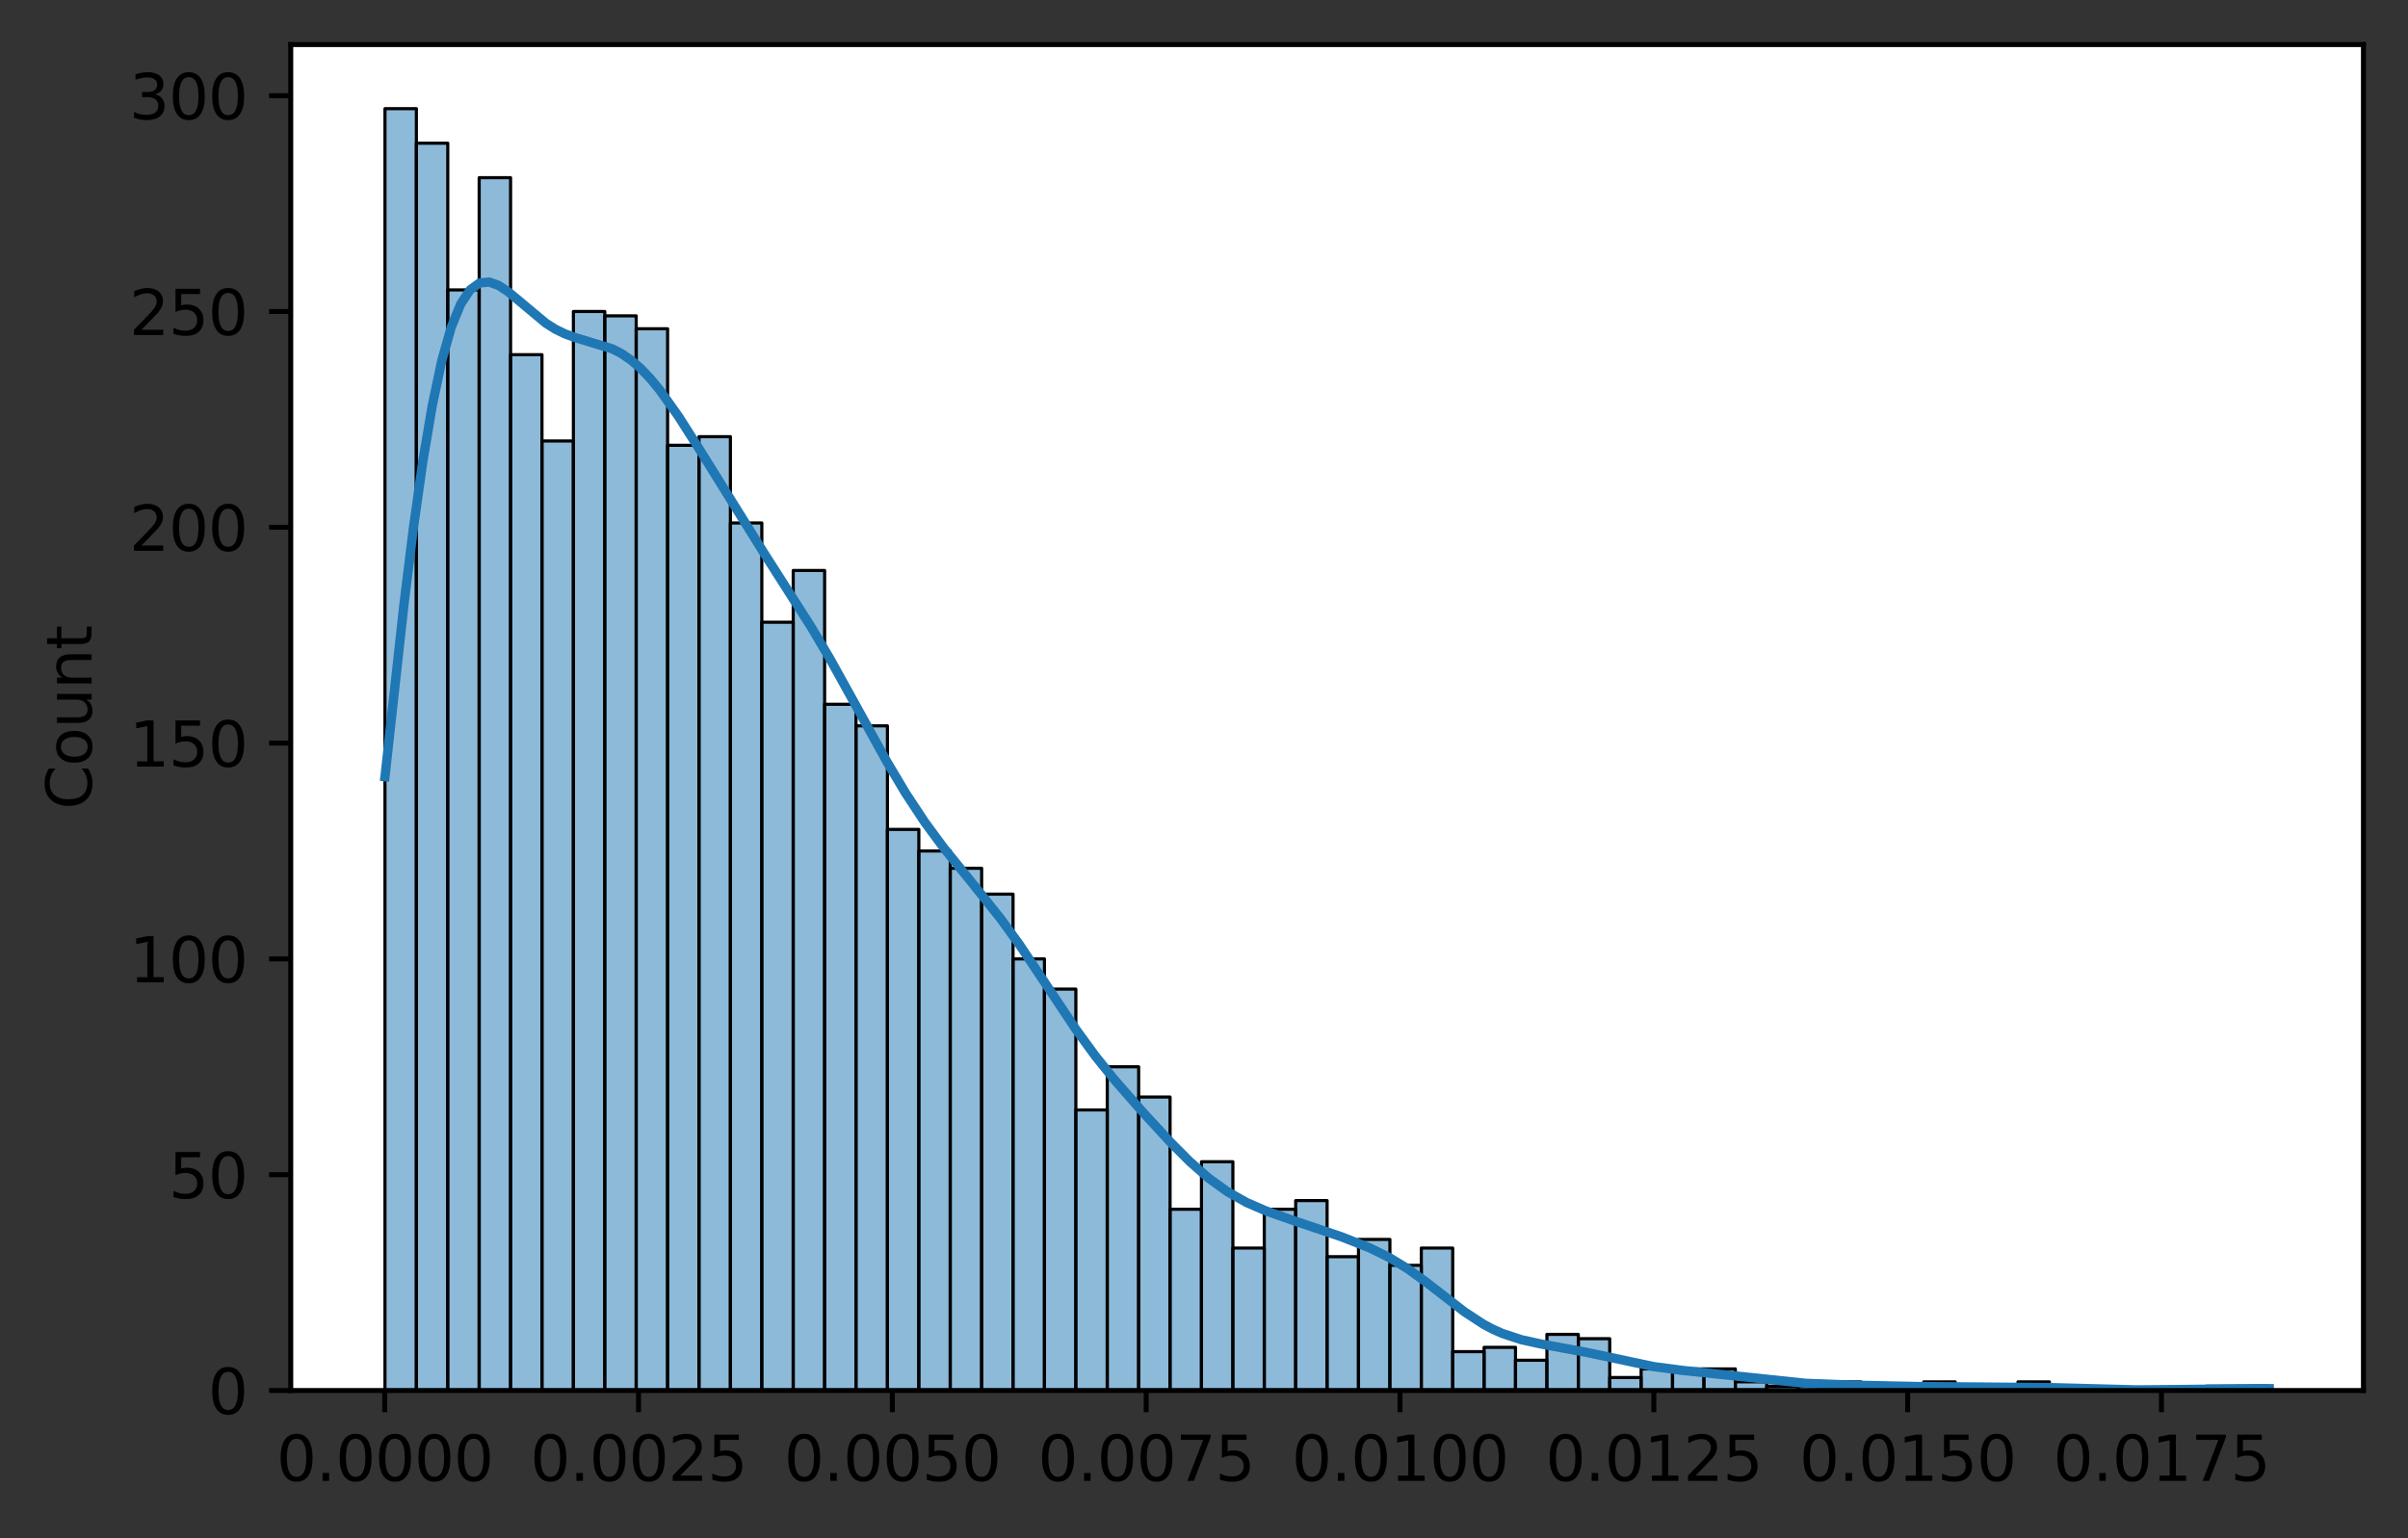 <?xml version="1.0" encoding="utf-8" standalone="no"?>
<!DOCTYPE svg PUBLIC "-//W3C//DTD SVG 1.1//EN"
  "http://www.w3.org/Graphics/SVG/1.1/DTD/svg11.dtd">
<svg xmlns:xlink="http://www.w3.org/1999/xlink" width="388.966pt" height="248.518pt" viewBox="0 0 388.966 248.518" xmlns="http://www.w3.org/2000/svg" version="1.1">
 <rect x="0" y="0" width="388.966" height="248.518" fill="#333333" stroke="none"/>
 <defs>
  <style type="text/css">*{stroke-linejoin: round; stroke-linecap: butt}</style>
 </defs>
 <g id="figure_1">
  <g id="patch_1">
   <path d="M 0 248.518 
L 388.966 248.518 
L 388.966 0 
L 0 0 
L 0 248.518 
z
" style="fill: none"/>
  </g>
  <g id="axes_1">
   <g id="patch_2">
    <path d="M 46.966 224.64 
L 381.766 224.64 
L 381.766 7.2 
L 46.966 7.2 
z
" style="fill: #ffffff"/>
   </g>
   <g id="patch_3">
    <path d="M 62.184 224.64 
L 67.257 224.64 
L 67.257 17.554 
L 62.184 17.554 
z
" clip-path="url(#pa47d4a5de2)" style="fill: #1f77b4; fill-opacity: 0.5; stroke: #000000; stroke-width: 0.507; stroke-linejoin: miter"/>
   </g>
   <g id="patch_4">
    <path d="M 67.257 224.64 
L 72.329 224.64 
L 72.329 23.132 
L 67.257 23.132 
z
" clip-path="url(#pa47d4a5de2)" style="fill: #1f77b4; fill-opacity: 0.5; stroke: #000000; stroke-width: 0.507; stroke-linejoin: miter"/>
   </g>
   <g id="patch_5">
    <path d="M 72.329 224.64 
L 77.402 224.64 
L 77.402 46.839 
L 72.329 46.839 
z
" clip-path="url(#pa47d4a5de2)" style="fill: #1f77b4; fill-opacity: 0.5; stroke: #000000; stroke-width: 0.507; stroke-linejoin: miter"/>
   </g>
   <g id="patch_6">
    <path d="M 77.402 224.64 
L 82.475 224.64 
L 82.475 28.71 
L 77.402 28.71 
z
" clip-path="url(#pa47d4a5de2)" style="fill: #1f77b4; fill-opacity: 0.5; stroke: #000000; stroke-width: 0.507; stroke-linejoin: miter"/>
   </g>
   <g id="patch_7">
    <path d="M 82.475 224.64 
L 87.547 224.64 
L 87.547 57.298 
L 82.475 57.298 
z
" clip-path="url(#pa47d4a5de2)" style="fill: #1f77b4; fill-opacity: 0.5; stroke: #000000; stroke-width: 0.507; stroke-linejoin: miter"/>
   </g>
   <g id="patch_8">
    <path d="M 87.547 224.64 
L 92.62 224.64 
L 92.62 71.243 
L 87.547 71.243 
z
" clip-path="url(#pa47d4a5de2)" style="fill: #1f77b4; fill-opacity: 0.5; stroke: #000000; stroke-width: 0.507; stroke-linejoin: miter"/>
   </g>
   <g id="patch_9">
    <path d="M 92.62 224.64 
L 97.693 224.64 
L 97.693 50.325 
L 92.62 50.325 
z
" clip-path="url(#pa47d4a5de2)" style="fill: #1f77b4; fill-opacity: 0.5; stroke: #000000; stroke-width: 0.507; stroke-linejoin: miter"/>
   </g>
   <g id="patch_10">
    <path d="M 97.693 224.64 
L 102.766 224.64 
L 102.766 51.023 
L 97.693 51.023 
z
" clip-path="url(#pa47d4a5de2)" style="fill: #1f77b4; fill-opacity: 0.5; stroke: #000000; stroke-width: 0.507; stroke-linejoin: miter"/>
   </g>
   <g id="patch_11">
    <path d="M 102.766 224.64 
L 107.838 224.64 
L 107.838 53.114 
L 102.766 53.114 
z
" clip-path="url(#pa47d4a5de2)" style="fill: #1f77b4; fill-opacity: 0.5; stroke: #000000; stroke-width: 0.507; stroke-linejoin: miter"/>
   </g>
   <g id="patch_12">
    <path d="M 107.838 224.64 
L 112.911 224.64 
L 112.911 71.94 
L 107.838 71.94 
z
" clip-path="url(#pa47d4a5de2)" style="fill: #1f77b4; fill-opacity: 0.5; stroke: #000000; stroke-width: 0.507; stroke-linejoin: miter"/>
   </g>
   <g id="patch_13">
    <path d="M 112.911 224.64 
L 117.984 224.64 
L 117.984 70.546 
L 112.911 70.546 
z
" clip-path="url(#pa47d4a5de2)" style="fill: #1f77b4; fill-opacity: 0.5; stroke: #000000; stroke-width: 0.507; stroke-linejoin: miter"/>
   </g>
   <g id="patch_14">
    <path d="M 117.984 224.64 
L 123.057 224.64 
L 123.057 84.491 
L 117.984 84.491 
z
" clip-path="url(#pa47d4a5de2)" style="fill: #1f77b4; fill-opacity: 0.5; stroke: #000000; stroke-width: 0.507; stroke-linejoin: miter"/>
   </g>
   <g id="patch_15">
    <path d="M 123.057 224.64 
L 128.129 224.64 
L 128.129 100.528 
L 123.057 100.528 
z
" clip-path="url(#pa47d4a5de2)" style="fill: #1f77b4; fill-opacity: 0.5; stroke: #000000; stroke-width: 0.507; stroke-linejoin: miter"/>
   </g>
   <g id="patch_16">
    <path d="M 128.129 224.64 
L 133.202 224.64 
L 133.202 92.161 
L 128.129 92.161 
z
" clip-path="url(#pa47d4a5de2)" style="fill: #1f77b4; fill-opacity: 0.5; stroke: #000000; stroke-width: 0.507; stroke-linejoin: miter"/>
   </g>
   <g id="patch_17">
    <path d="M 133.202 224.64 
L 138.275 224.64 
L 138.275 113.776 
L 133.202 113.776 
z
" clip-path="url(#pa47d4a5de2)" style="fill: #1f77b4; fill-opacity: 0.5; stroke: #000000; stroke-width: 0.507; stroke-linejoin: miter"/>
   </g>
   <g id="patch_18">
    <path d="M 138.275 224.64 
L 143.347 224.64 
L 143.347 117.262 
L 138.275 117.262 
z
" clip-path="url(#pa47d4a5de2)" style="fill: #1f77b4; fill-opacity: 0.5; stroke: #000000; stroke-width: 0.507; stroke-linejoin: miter"/>
   </g>
   <g id="patch_19">
    <path d="M 143.347 224.64 
L 148.42 224.64 
L 148.42 133.996 
L 143.347 133.996 
z
" clip-path="url(#pa47d4a5de2)" style="fill: #1f77b4; fill-opacity: 0.5; stroke: #000000; stroke-width: 0.507; stroke-linejoin: miter"/>
   </g>
   <g id="patch_20">
    <path d="M 148.42 224.64 
L 153.493 224.64 
L 153.493 137.483 
L 148.42 137.483 
z
" clip-path="url(#pa47d4a5de2)" style="fill: #1f77b4; fill-opacity: 0.5; stroke: #000000; stroke-width: 0.507; stroke-linejoin: miter"/>
   </g>
   <g id="patch_21">
    <path d="M 153.493 224.64 
L 158.566 224.64 
L 158.566 140.272 
L 153.493 140.272 
z
" clip-path="url(#pa47d4a5de2)" style="fill: #1f77b4; fill-opacity: 0.5; stroke: #000000; stroke-width: 0.507; stroke-linejoin: miter"/>
   </g>
   <g id="patch_22">
    <path d="M 158.566 224.64 
L 163.638 224.64 
L 163.638 144.455 
L 158.566 144.455 
z
" clip-path="url(#pa47d4a5de2)" style="fill: #1f77b4; fill-opacity: 0.5; stroke: #000000; stroke-width: 0.507; stroke-linejoin: miter"/>
   </g>
   <g id="patch_23">
    <path d="M 163.638 224.64 
L 168.711 224.64 
L 168.711 154.914 
L 163.638 154.914 
z
" clip-path="url(#pa47d4a5de2)" style="fill: #1f77b4; fill-opacity: 0.5; stroke: #000000; stroke-width: 0.507; stroke-linejoin: miter"/>
   </g>
   <g id="patch_24">
    <path d="M 168.711 224.64 
L 173.784 224.64 
L 173.784 159.795 
L 168.711 159.795 
z
" clip-path="url(#pa47d4a5de2)" style="fill: #1f77b4; fill-opacity: 0.5; stroke: #000000; stroke-width: 0.507; stroke-linejoin: miter"/>
   </g>
   <g id="patch_25">
    <path d="M 173.784 224.64 
L 178.857 224.64 
L 178.857 179.318 
L 173.784 179.318 
z
" clip-path="url(#pa47d4a5de2)" style="fill: #1f77b4; fill-opacity: 0.5; stroke: #000000; stroke-width: 0.507; stroke-linejoin: miter"/>
   </g>
   <g id="patch_26">
    <path d="M 178.857 224.64 
L 183.929 224.64 
L 183.929 172.346 
L 178.857 172.346 
z
" clip-path="url(#pa47d4a5de2)" style="fill: #1f77b4; fill-opacity: 0.5; stroke: #000000; stroke-width: 0.507; stroke-linejoin: miter"/>
   </g>
   <g id="patch_27">
    <path d="M 183.929 224.64 
L 189.002 224.64 
L 189.002 177.226 
L 183.929 177.226 
z
" clip-path="url(#pa47d4a5de2)" style="fill: #1f77b4; fill-opacity: 0.5; stroke: #000000; stroke-width: 0.507; stroke-linejoin: miter"/>
   </g>
   <g id="patch_28">
    <path d="M 189.002 224.64 
L 194.075 224.64 
L 194.075 195.355 
L 189.002 195.355 
z
" clip-path="url(#pa47d4a5de2)" style="fill: #1f77b4; fill-opacity: 0.5; stroke: #000000; stroke-width: 0.507; stroke-linejoin: miter"/>
   </g>
   <g id="patch_29">
    <path d="M 194.075 224.64 
L 199.147 224.64 
L 199.147 187.685 
L 194.075 187.685 
z
" clip-path="url(#pa47d4a5de2)" style="fill: #1f77b4; fill-opacity: 0.5; stroke: #000000; stroke-width: 0.507; stroke-linejoin: miter"/>
   </g>
   <g id="patch_30">
    <path d="M 199.147 224.64 
L 204.22 224.64 
L 204.22 201.63 
L 199.147 201.63 
z
" clip-path="url(#pa47d4a5de2)" style="fill: #1f77b4; fill-opacity: 0.5; stroke: #000000; stroke-width: 0.507; stroke-linejoin: miter"/>
   </g>
   <g id="patch_31">
    <path d="M 204.22 224.64 
L 209.293 224.64 
L 209.293 195.355 
L 204.22 195.355 
z
" clip-path="url(#pa47d4a5de2)" style="fill: #1f77b4; fill-opacity: 0.5; stroke: #000000; stroke-width: 0.507; stroke-linejoin: miter"/>
   </g>
   <g id="patch_32">
    <path d="M 209.293 224.64 
L 214.366 224.64 
L 214.366 193.961 
L 209.293 193.961 
z
" clip-path="url(#pa47d4a5de2)" style="fill: #1f77b4; fill-opacity: 0.5; stroke: #000000; stroke-width: 0.507; stroke-linejoin: miter"/>
   </g>
   <g id="patch_33">
    <path d="M 214.366 224.64 
L 219.438 224.64 
L 219.438 203.025 
L 214.366 203.025 
z
" clip-path="url(#pa47d4a5de2)" style="fill: #1f77b4; fill-opacity: 0.5; stroke: #000000; stroke-width: 0.507; stroke-linejoin: miter"/>
   </g>
   <g id="patch_34">
    <path d="M 219.438 224.64 
L 224.511 224.64 
L 224.511 200.236 
L 219.438 200.236 
z
" clip-path="url(#pa47d4a5de2)" style="fill: #1f77b4; fill-opacity: 0.5; stroke: #000000; stroke-width: 0.507; stroke-linejoin: miter"/>
   </g>
   <g id="patch_35">
    <path d="M 224.511 224.64 
L 229.584 224.64 
L 229.584 204.42 
L 224.511 204.42 
z
" clip-path="url(#pa47d4a5de2)" style="fill: #1f77b4; fill-opacity: 0.5; stroke: #000000; stroke-width: 0.507; stroke-linejoin: miter"/>
   </g>
   <g id="patch_36">
    <path d="M 229.584 224.64 
L 234.657 224.64 
L 234.657 201.63 
L 229.584 201.63 
z
" clip-path="url(#pa47d4a5de2)" style="fill: #1f77b4; fill-opacity: 0.5; stroke: #000000; stroke-width: 0.507; stroke-linejoin: miter"/>
   </g>
   <g id="patch_37">
    <path d="M 234.657 224.64 
L 239.729 224.64 
L 239.729 218.365 
L 234.657 218.365 
z
" clip-path="url(#pa47d4a5de2)" style="fill: #1f77b4; fill-opacity: 0.5; stroke: #000000; stroke-width: 0.507; stroke-linejoin: miter"/>
   </g>
   <g id="patch_38">
    <path d="M 239.729 224.64 
L 244.802 224.64 
L 244.802 217.667 
L 239.729 217.667 
z
" clip-path="url(#pa47d4a5de2)" style="fill: #1f77b4; fill-opacity: 0.5; stroke: #000000; stroke-width: 0.507; stroke-linejoin: miter"/>
   </g>
   <g id="patch_39">
    <path d="M 244.802 224.64 
L 249.875 224.64 
L 249.875 219.759 
L 244.802 219.759 
z
" clip-path="url(#pa47d4a5de2)" style="fill: #1f77b4; fill-opacity: 0.5; stroke: #000000; stroke-width: 0.507; stroke-linejoin: miter"/>
   </g>
   <g id="patch_40">
    <path d="M 249.875 224.64 
L 254.947 224.64 
L 254.947 215.576 
L 249.875 215.576 
z
" clip-path="url(#pa47d4a5de2)" style="fill: #1f77b4; fill-opacity: 0.5; stroke: #000000; stroke-width: 0.507; stroke-linejoin: miter"/>
   </g>
   <g id="patch_41">
    <path d="M 254.947 224.64 
L 260.02 224.64 
L 260.02 216.273 
L 254.947 216.273 
z
" clip-path="url(#pa47d4a5de2)" style="fill: #1f77b4; fill-opacity: 0.5; stroke: #000000; stroke-width: 0.507; stroke-linejoin: miter"/>
   </g>
   <g id="patch_42">
    <path d="M 260.02 224.64 
L 265.093 224.64 
L 265.093 222.548 
L 260.02 222.548 
z
" clip-path="url(#pa47d4a5de2)" style="fill: #1f77b4; fill-opacity: 0.5; stroke: #000000; stroke-width: 0.507; stroke-linejoin: miter"/>
   </g>
   <g id="patch_43">
    <path d="M 265.093 224.64 
L 270.166 224.64 
L 270.166 221.154 
L 265.093 221.154 
z
" clip-path="url(#pa47d4a5de2)" style="fill: #1f77b4; fill-opacity: 0.5; stroke: #000000; stroke-width: 0.507; stroke-linejoin: miter"/>
   </g>
   <g id="patch_44">
    <path d="M 270.166 224.64 
L 275.238 224.64 
L 275.238 221.154 
L 270.166 221.154 
z
" clip-path="url(#pa47d4a5de2)" style="fill: #1f77b4; fill-opacity: 0.5; stroke: #000000; stroke-width: 0.507; stroke-linejoin: miter"/>
   </g>
   <g id="patch_45">
    <path d="M 275.238 224.64 
L 280.311 224.64 
L 280.311 221.154 
L 275.238 221.154 
z
" clip-path="url(#pa47d4a5de2)" style="fill: #1f77b4; fill-opacity: 0.5; stroke: #000000; stroke-width: 0.507; stroke-linejoin: miter"/>
   </g>
   <g id="patch_46">
    <path d="M 280.311 224.64 
L 285.384 224.64 
L 285.384 223.245 
L 280.311 223.245 
z
" clip-path="url(#pa47d4a5de2)" style="fill: #1f77b4; fill-opacity: 0.5; stroke: #000000; stroke-width: 0.507; stroke-linejoin: miter"/>
   </g>
   <g id="patch_47">
    <path d="M 285.384 224.64 
L 290.457 224.64 
L 290.457 223.943 
L 285.384 223.943 
z
" clip-path="url(#pa47d4a5de2)" style="fill: #1f77b4; fill-opacity: 0.5; stroke: #000000; stroke-width: 0.507; stroke-linejoin: miter"/>
   </g>
   <g id="patch_48">
    <path d="M 290.457 224.64 
L 295.529 224.64 
L 295.529 223.943 
L 290.457 223.943 
z
" clip-path="url(#pa47d4a5de2)" style="fill: #1f77b4; fill-opacity: 0.5; stroke: #000000; stroke-width: 0.507; stroke-linejoin: miter"/>
   </g>
   <g id="patch_49">
    <path d="M 295.529 224.64 
L 300.602 224.64 
L 300.602 223.245 
L 295.529 223.245 
z
" clip-path="url(#pa47d4a5de2)" style="fill: #1f77b4; fill-opacity: 0.5; stroke: #000000; stroke-width: 0.507; stroke-linejoin: miter"/>
   </g>
   <g id="patch_50">
    <path d="M 300.602 224.64 
L 305.675 224.64 
L 305.675 223.943 
L 300.602 223.943 
z
" clip-path="url(#pa47d4a5de2)" style="fill: #1f77b4; fill-opacity: 0.5; stroke: #000000; stroke-width: 0.507; stroke-linejoin: miter"/>
   </g>
   <g id="patch_51">
    <path d="M 305.675 224.64 
L 310.747 224.64 
L 310.747 224.64 
L 305.675 224.64 
z
" clip-path="url(#pa47d4a5de2)" style="fill: #1f77b4; fill-opacity: 0.5; stroke: #000000; stroke-width: 0.507; stroke-linejoin: miter"/>
   </g>
   <g id="patch_52">
    <path d="M 310.747 224.64 
L 315.82 224.64 
L 315.82 223.245 
L 310.747 223.245 
z
" clip-path="url(#pa47d4a5de2)" style="fill: #1f77b4; fill-opacity: 0.5; stroke: #000000; stroke-width: 0.507; stroke-linejoin: miter"/>
   </g>
   <g id="patch_53">
    <path d="M 315.82 224.64 
L 320.893 224.64 
L 320.893 224.64 
L 315.82 224.64 
z
" clip-path="url(#pa47d4a5de2)" style="fill: #1f77b4; fill-opacity: 0.5; stroke: #000000; stroke-width: 0.507; stroke-linejoin: miter"/>
   </g>
   <g id="patch_54">
    <path d="M 320.893 224.64 
L 325.966 224.64 
L 325.966 223.943 
L 320.893 223.943 
z
" clip-path="url(#pa47d4a5de2)" style="fill: #1f77b4; fill-opacity: 0.5; stroke: #000000; stroke-width: 0.507; stroke-linejoin: miter"/>
   </g>
   <g id="patch_55">
    <path d="M 325.966 224.64 
L 331.038 224.64 
L 331.038 223.245 
L 325.966 223.245 
z
" clip-path="url(#pa47d4a5de2)" style="fill: #1f77b4; fill-opacity: 0.5; stroke: #000000; stroke-width: 0.507; stroke-linejoin: miter"/>
   </g>
   <g id="patch_56">
    <path d="M 331.038 224.64 
L 336.111 224.64 
L 336.111 224.64 
L 331.038 224.64 
z
" clip-path="url(#pa47d4a5de2)" style="fill: #1f77b4; fill-opacity: 0.5; stroke: #000000; stroke-width: 0.507; stroke-linejoin: miter"/>
   </g>
   <g id="patch_57">
    <path d="M 336.111 224.64 
L 341.184 224.64 
L 341.184 224.64 
L 336.111 224.64 
z
" clip-path="url(#pa47d4a5de2)" style="fill: #1f77b4; fill-opacity: 0.5; stroke: #000000; stroke-width: 0.507; stroke-linejoin: miter"/>
   </g>
   <g id="patch_58">
    <path d="M 341.184 224.64 
L 346.257 224.64 
L 346.257 224.64 
L 341.184 224.64 
z
" clip-path="url(#pa47d4a5de2)" style="fill: #1f77b4; fill-opacity: 0.5; stroke: #000000; stroke-width: 0.507; stroke-linejoin: miter"/>
   </g>
   <g id="patch_59">
    <path d="M 346.257 224.64 
L 351.329 224.64 
L 351.329 224.64 
L 346.257 224.64 
z
" clip-path="url(#pa47d4a5de2)" style="fill: #1f77b4; fill-opacity: 0.5; stroke: #000000; stroke-width: 0.507; stroke-linejoin: miter"/>
   </g>
   <g id="patch_60">
    <path d="M 351.329 224.64 
L 356.402 224.64 
L 356.402 224.64 
L 351.329 224.64 
z
" clip-path="url(#pa47d4a5de2)" style="fill: #1f77b4; fill-opacity: 0.5; stroke: #000000; stroke-width: 0.507; stroke-linejoin: miter"/>
   </g>
   <g id="patch_61">
    <path d="M 356.402 224.64 
L 361.475 224.64 
L 361.475 223.943 
L 356.402 223.943 
z
" clip-path="url(#pa47d4a5de2)" style="fill: #1f77b4; fill-opacity: 0.5; stroke: #000000; stroke-width: 0.507; stroke-linejoin: miter"/>
   </g>
   <g id="patch_62">
    <path d="M 361.475 224.64 
L 366.547 224.64 
L 366.547 223.943 
L 361.475 223.943 
z
" clip-path="url(#pa47d4a5de2)" style="fill: #1f77b4; fill-opacity: 0.5; stroke: #000000; stroke-width: 0.507; stroke-linejoin: miter"/>
   </g>
   <g id="matplotlib.axis_1">
    <g id="xtick_1">
     <g id="line2d_1">
      <defs>
       <path id="m8b2079021a" d="M 0 0 
L 0 3.5 
" style="stroke: #000000; stroke-width: 0.8"/>
      </defs>
      <g>
       <use xlink:href="#m8b2079021a" x="62.145" y="224.64" style="stroke: #000000; stroke-width: 0.8"/>
      </g>
     </g>
     <g id="text_1">
      <!-- 0.0000 -->
      <g transform="translate(44.65 239.238)scale(0.1 -0.1)">
       <defs>
        <path id="DejaVuSans-30" d="M 2034 4250 
Q 1547 4250 1301 3770 
Q 1056 3291 1056 2328 
Q 1056 1369 1301 889 
Q 1547 409 2034 409 
Q 2525 409 2770 889 
Q 3016 1369 3016 2328 
Q 3016 3291 2770 3770 
Q 2525 4250 2034 4250 
z
M 2034 4750 
Q 2819 4750 3233 4129 
Q 3647 3509 3647 2328 
Q 3647 1150 3233 529 
Q 2819 -91 2034 -91 
Q 1250 -91 836 529 
Q 422 1150 422 2328 
Q 422 3509 836 4129 
Q 1250 4750 2034 4750 
z
" transform="scale(0.016)"/>
        <path id="DejaVuSans-2e" d="M 684 794 
L 1344 794 
L 1344 0 
L 684 0 
L 684 794 
z
" transform="scale(0.016)"/>
       </defs>
       <use xlink:href="#DejaVuSans-30"/>
       <use xlink:href="#DejaVuSans-2e" x="63.623"/>
       <use xlink:href="#DejaVuSans-30" x="95.41"/>
       <use xlink:href="#DejaVuSans-30" x="159.033"/>
       <use xlink:href="#DejaVuSans-30" x="222.656"/>
       <use xlink:href="#DejaVuSans-30" x="286.279"/>
      </g>
     </g>
    </g>
    <g id="xtick_2">
     <g id="line2d_2">
      <g>
       <use xlink:href="#m8b2079021a" x="103.145" y="224.64" style="stroke: #000000; stroke-width: 0.8"/>
      </g>
     </g>
     <g id="text_2">
      <!-- 0.0025 -->
      <g transform="translate(85.649 239.238)scale(0.1 -0.1)">
       <defs>
        <path id="DejaVuSans-32" d="M 1228 531 
L 3431 531 
L 3431 0 
L 469 0 
L 469 531 
Q 828 903 1448 1529 
Q 2069 2156 2228 2338 
Q 2531 2678 2651 2914 
Q 2772 3150 2772 3378 
Q 2772 3750 2511 3984 
Q 2250 4219 1831 4219 
Q 1534 4219 1204 4116 
Q 875 4013 500 3803 
L 500 4441 
Q 881 4594 1212 4672 
Q 1544 4750 1819 4750 
Q 2544 4750 2975 4387 
Q 3406 4025 3406 3419 
Q 3406 3131 3298 2873 
Q 3191 2616 2906 2266 
Q 2828 2175 2409 1742 
Q 1991 1309 1228 531 
z
" transform="scale(0.016)"/>
        <path id="DejaVuSans-35" d="M 691 4666 
L 3169 4666 
L 3169 4134 
L 1269 4134 
L 1269 2991 
Q 1406 3038 1543 3061 
Q 1681 3084 1819 3084 
Q 2600 3084 3056 2656 
Q 3513 2228 3513 1497 
Q 3513 744 3044 326 
Q 2575 -91 1722 -91 
Q 1428 -91 1123 -41 
Q 819 9 494 109 
L 494 744 
Q 775 591 1075 516 
Q 1375 441 1709 441 
Q 2250 441 2565 725 
Q 2881 1009 2881 1497 
Q 2881 1984 2565 2268 
Q 2250 2553 1709 2553 
Q 1456 2553 1204 2497 
Q 953 2441 691 2322 
L 691 4666 
z
" transform="scale(0.016)"/>
       </defs>
       <use xlink:href="#DejaVuSans-30"/>
       <use xlink:href="#DejaVuSans-2e" x="63.623"/>
       <use xlink:href="#DejaVuSans-30" x="95.41"/>
       <use xlink:href="#DejaVuSans-30" x="159.033"/>
       <use xlink:href="#DejaVuSans-32" x="222.656"/>
       <use xlink:href="#DejaVuSans-35" x="286.279"/>
      </g>
     </g>
    </g>
    <g id="xtick_3">
     <g id="line2d_3">
      <g>
       <use xlink:href="#m8b2079021a" x="144.144" y="224.64" style="stroke: #000000; stroke-width: 0.8"/>
      </g>
     </g>
     <g id="text_3">
      <!-- 0.0050 -->
      <g transform="translate(126.649 239.238)scale(0.1 -0.1)">
       <use xlink:href="#DejaVuSans-30"/>
       <use xlink:href="#DejaVuSans-2e" x="63.623"/>
       <use xlink:href="#DejaVuSans-30" x="95.41"/>
       <use xlink:href="#DejaVuSans-30" x="159.033"/>
       <use xlink:href="#DejaVuSans-35" x="222.656"/>
       <use xlink:href="#DejaVuSans-30" x="286.279"/>
      </g>
     </g>
    </g>
    <g id="xtick_4">
     <g id="line2d_4">
      <g>
       <use xlink:href="#m8b2079021a" x="185.144" y="224.64" style="stroke: #000000; stroke-width: 0.8"/>
      </g>
     </g>
     <g id="text_4">
      <!-- 0.0075 -->
      <g transform="translate(167.649 239.238)scale(0.1 -0.1)">
       <defs>
        <path id="DejaVuSans-37" d="M 525 4666 
L 3525 4666 
L 3525 4397 
L 1831 0 
L 1172 0 
L 2766 4134 
L 525 4134 
L 525 4666 
z
" transform="scale(0.016)"/>
       </defs>
       <use xlink:href="#DejaVuSans-30"/>
       <use xlink:href="#DejaVuSans-2e" x="63.623"/>
       <use xlink:href="#DejaVuSans-30" x="95.41"/>
       <use xlink:href="#DejaVuSans-30" x="159.033"/>
       <use xlink:href="#DejaVuSans-37" x="222.656"/>
       <use xlink:href="#DejaVuSans-35" x="286.279"/>
      </g>
     </g>
    </g>
    <g id="xtick_5">
     <g id="line2d_5">
      <g>
       <use xlink:href="#m8b2079021a" x="226.144" y="224.64" style="stroke: #000000; stroke-width: 0.8"/>
      </g>
     </g>
     <g id="text_5">
      <!-- 0.0100 -->
      <g transform="translate(208.649 239.238)scale(0.1 -0.1)">
       <defs>
        <path id="DejaVuSans-31" d="M 794 531 
L 1825 531 
L 1825 4091 
L 703 3866 
L 703 4441 
L 1819 4666 
L 2450 4666 
L 2450 531 
L 3481 531 
L 3481 0 
L 794 0 
L 794 531 
z
" transform="scale(0.016)"/>
       </defs>
       <use xlink:href="#DejaVuSans-30"/>
       <use xlink:href="#DejaVuSans-2e" x="63.623"/>
       <use xlink:href="#DejaVuSans-30" x="95.41"/>
       <use xlink:href="#DejaVuSans-31" x="159.033"/>
       <use xlink:href="#DejaVuSans-30" x="222.656"/>
       <use xlink:href="#DejaVuSans-30" x="286.279"/>
      </g>
     </g>
    </g>
    <g id="xtick_6">
     <g id="line2d_6">
      <g>
       <use xlink:href="#m8b2079021a" x="267.144" y="224.64" style="stroke: #000000; stroke-width: 0.8"/>
      </g>
     </g>
     <g id="text_6">
      <!-- 0.0125 -->
      <g transform="translate(249.648 239.238)scale(0.1 -0.1)">
       <use xlink:href="#DejaVuSans-30"/>
       <use xlink:href="#DejaVuSans-2e" x="63.623"/>
       <use xlink:href="#DejaVuSans-30" x="95.41"/>
       <use xlink:href="#DejaVuSans-31" x="159.033"/>
       <use xlink:href="#DejaVuSans-32" x="222.656"/>
       <use xlink:href="#DejaVuSans-35" x="286.279"/>
      </g>
     </g>
    </g>
    <g id="xtick_7">
     <g id="line2d_7">
      <g>
       <use xlink:href="#m8b2079021a" x="308.143" y="224.64" style="stroke: #000000; stroke-width: 0.8"/>
      </g>
     </g>
     <g id="text_7">
      <!-- 0.0150 -->
      <g transform="translate(290.648 239.238)scale(0.1 -0.1)">
       <use xlink:href="#DejaVuSans-30"/>
       <use xlink:href="#DejaVuSans-2e" x="63.623"/>
       <use xlink:href="#DejaVuSans-30" x="95.41"/>
       <use xlink:href="#DejaVuSans-31" x="159.033"/>
       <use xlink:href="#DejaVuSans-35" x="222.656"/>
       <use xlink:href="#DejaVuSans-30" x="286.279"/>
      </g>
     </g>
    </g>
    <g id="xtick_8">
     <g id="line2d_8">
      <g>
       <use xlink:href="#m8b2079021a" x="349.143" y="224.64" style="stroke: #000000; stroke-width: 0.8"/>
      </g>
     </g>
     <g id="text_8">
      <!-- 0.0175 -->
      <g transform="translate(331.648 239.238)scale(0.1 -0.1)">
       <use xlink:href="#DejaVuSans-30"/>
       <use xlink:href="#DejaVuSans-2e" x="63.623"/>
       <use xlink:href="#DejaVuSans-30" x="95.41"/>
       <use xlink:href="#DejaVuSans-31" x="159.033"/>
       <use xlink:href="#DejaVuSans-37" x="222.656"/>
       <use xlink:href="#DejaVuSans-35" x="286.279"/>
      </g>
     </g>
    </g>
   </g>
   <g id="matplotlib.axis_2">
    <g id="ytick_1">
     <g id="line2d_9">
      <defs>
       <path id="m6deef2eac2" d="M 0 0 
L -3.5 0 
" style="stroke: #000000; stroke-width: 0.8"/>
      </defs>
      <g>
       <use xlink:href="#m6deef2eac2" x="46.966" y="224.64" style="stroke: #000000; stroke-width: 0.8"/>
      </g>
     </g>
     <g id="text_9">
      <!-- 0 -->
      <g transform="translate(33.603 228.439)scale(0.1 -0.1)">
       <use xlink:href="#DejaVuSans-30"/>
      </g>
     </g>
    </g>
    <g id="ytick_2">
     <g id="line2d_10">
      <g>
       <use xlink:href="#m6deef2eac2" x="46.966" y="189.777" style="stroke: #000000; stroke-width: 0.8"/>
      </g>
     </g>
     <g id="text_10">
      <!-- 50 -->
      <g transform="translate(27.241 193.576)scale(0.1 -0.1)">
       <use xlink:href="#DejaVuSans-35"/>
       <use xlink:href="#DejaVuSans-30" x="63.623"/>
      </g>
     </g>
    </g>
    <g id="ytick_3">
     <g id="line2d_11">
      <g>
       <use xlink:href="#m6deef2eac2" x="46.966" y="154.914" style="stroke: #000000; stroke-width: 0.8"/>
      </g>
     </g>
     <g id="text_11">
      <!-- 100 -->
      <g transform="translate(20.878 158.713)scale(0.1 -0.1)">
       <use xlink:href="#DejaVuSans-31"/>
       <use xlink:href="#DejaVuSans-30" x="63.623"/>
       <use xlink:href="#DejaVuSans-30" x="127.246"/>
      </g>
     </g>
    </g>
    <g id="ytick_4">
     <g id="line2d_12">
      <g>
       <use xlink:href="#m6deef2eac2" x="46.966" y="120.051" style="stroke: #000000; stroke-width: 0.8"/>
      </g>
     </g>
     <g id="text_12">
      <!-- 150 -->
      <g transform="translate(20.878 123.85)scale(0.1 -0.1)">
       <use xlink:href="#DejaVuSans-31"/>
       <use xlink:href="#DejaVuSans-35" x="63.623"/>
       <use xlink:href="#DejaVuSans-30" x="127.246"/>
      </g>
     </g>
    </g>
    <g id="ytick_5">
     <g id="line2d_13">
      <g>
       <use xlink:href="#m6deef2eac2" x="46.966" y="85.188" style="stroke: #000000; stroke-width: 0.8"/>
      </g>
     </g>
     <g id="text_13">
      <!-- 200 -->
      <g transform="translate(20.878 88.988)scale(0.1 -0.1)">
       <use xlink:href="#DejaVuSans-32"/>
       <use xlink:href="#DejaVuSans-30" x="63.623"/>
       <use xlink:href="#DejaVuSans-30" x="127.246"/>
      </g>
     </g>
    </g>
    <g id="ytick_6">
     <g id="line2d_14">
      <g>
       <use xlink:href="#m6deef2eac2" x="46.966" y="50.325" style="stroke: #000000; stroke-width: 0.8"/>
      </g>
     </g>
     <g id="text_14">
      <!-- 250 -->
      <g transform="translate(20.878 54.125)scale(0.1 -0.1)">
       <use xlink:href="#DejaVuSans-32"/>
       <use xlink:href="#DejaVuSans-35" x="63.623"/>
       <use xlink:href="#DejaVuSans-30" x="127.246"/>
      </g>
     </g>
    </g>
    <g id="ytick_7">
     <g id="line2d_15">
      <g>
       <use xlink:href="#m6deef2eac2" x="46.966" y="15.463" style="stroke: #000000; stroke-width: 0.8"/>
      </g>
     </g>
     <g id="text_15">
      <!-- 300 -->
      <g transform="translate(20.878 19.262)scale(0.1 -0.1)">
       <defs>
        <path id="DejaVuSans-33" d="M 2597 2516 
Q 3050 2419 3304 2112 
Q 3559 1806 3559 1356 
Q 3559 666 3084 287 
Q 2609 -91 1734 -91 
Q 1441 -91 1130 -33 
Q 819 25 488 141 
L 488 750 
Q 750 597 1062 519 
Q 1375 441 1716 441 
Q 2309 441 2620 675 
Q 2931 909 2931 1356 
Q 2931 1769 2642 2001 
Q 2353 2234 1838 2234 
L 1294 2234 
L 1294 2753 
L 1863 2753 
Q 2328 2753 2575 2939 
Q 2822 3125 2822 3475 
Q 2822 3834 2567 4026 
Q 2313 4219 1838 4219 
Q 1578 4219 1281 4162 
Q 984 4106 628 3988 
L 628 4550 
Q 988 4650 1302 4700 
Q 1616 4750 1894 4750 
Q 2613 4750 3031 4423 
Q 3450 4097 3450 3541 
Q 3450 3153 3228 2886 
Q 3006 2619 2597 2516 
z
" transform="scale(0.016)"/>
       </defs>
       <use xlink:href="#DejaVuSans-33"/>
       <use xlink:href="#DejaVuSans-30" x="63.623"/>
       <use xlink:href="#DejaVuSans-30" x="127.246"/>
      </g>
     </g>
    </g>
    <g id="text_16">
     <!-- Count -->
     <g transform="translate(14.798 130.768)rotate(-90)scale(0.1 -0.1)">
      <defs>
       <path id="DejaVuSans-43" d="M 4122 4306 
L 4122 3641 
Q 3803 3938 3442 4084 
Q 3081 4231 2675 4231 
Q 1875 4231 1450 3742 
Q 1025 3253 1025 2328 
Q 1025 1406 1450 917 
Q 1875 428 2675 428 
Q 3081 428 3442 575 
Q 3803 722 4122 1019 
L 4122 359 
Q 3791 134 3420 21 
Q 3050 -91 2638 -91 
Q 1578 -91 968 557 
Q 359 1206 359 2328 
Q 359 3453 968 4101 
Q 1578 4750 2638 4750 
Q 3056 4750 3426 4639 
Q 3797 4528 4122 4306 
z
" transform="scale(0.016)"/>
       <path id="DejaVuSans-6f" d="M 1959 3097 
Q 1497 3097 1228 2736 
Q 959 2375 959 1747 
Q 959 1119 1226 758 
Q 1494 397 1959 397 
Q 2419 397 2687 759 
Q 2956 1122 2956 1747 
Q 2956 2369 2687 2733 
Q 2419 3097 1959 3097 
z
M 1959 3584 
Q 2709 3584 3137 3096 
Q 3566 2609 3566 1747 
Q 3566 888 3137 398 
Q 2709 -91 1959 -91 
Q 1206 -91 779 398 
Q 353 888 353 1747 
Q 353 2609 779 3096 
Q 1206 3584 1959 3584 
z
" transform="scale(0.016)"/>
       <path id="DejaVuSans-75" d="M 544 1381 
L 544 3500 
L 1119 3500 
L 1119 1403 
Q 1119 906 1312 657 
Q 1506 409 1894 409 
Q 2359 409 2629 706 
Q 2900 1003 2900 1516 
L 2900 3500 
L 3475 3500 
L 3475 0 
L 2900 0 
L 2900 538 
Q 2691 219 2414 64 
Q 2138 -91 1772 -91 
Q 1169 -91 856 284 
Q 544 659 544 1381 
z
M 1991 3584 
L 1991 3584 
z
" transform="scale(0.016)"/>
       <path id="DejaVuSans-6e" d="M 3513 2113 
L 3513 0 
L 2938 0 
L 2938 2094 
Q 2938 2591 2744 2837 
Q 2550 3084 2163 3084 
Q 1697 3084 1428 2787 
Q 1159 2491 1159 1978 
L 1159 0 
L 581 0 
L 581 3500 
L 1159 3500 
L 1159 2956 
Q 1366 3272 1645 3428 
Q 1925 3584 2291 3584 
Q 2894 3584 3203 3211 
Q 3513 2838 3513 2113 
z
" transform="scale(0.016)"/>
       <path id="DejaVuSans-74" d="M 1172 4494 
L 1172 3500 
L 2356 3500 
L 2356 3053 
L 1172 3053 
L 1172 1153 
Q 1172 725 1289 603 
Q 1406 481 1766 481 
L 2356 481 
L 2356 0 
L 1766 0 
Q 1100 0 847 248 
Q 594 497 594 1153 
L 594 3053 
L 172 3053 
L 172 3500 
L 594 3500 
L 594 4494 
L 1172 4494 
z
" transform="scale(0.016)"/>
      </defs>
      <use xlink:href="#DejaVuSans-43"/>
      <use xlink:href="#DejaVuSans-6f" x="69.824"/>
      <use xlink:href="#DejaVuSans-75" x="131.006"/>
      <use xlink:href="#DejaVuSans-6e" x="194.385"/>
      <use xlink:href="#DejaVuSans-74" x="257.764"/>
     </g>
    </g>
   </g>
   <g id="line2d_16">
    <path d="M 62.184 125.49 
L 65.243 97.707 
L 66.772 85.351 
L 68.302 74.533 
L 69.831 65.477 
L 71.361 58.266 
L 72.89 52.859 
L 74.42 49.112 
L 75.949 46.814 
L 77.478 45.718 
L 79.008 45.567 
L 80.537 46.111 
L 82.067 47.12 
L 88.185 52.224 
L 89.714 53.186 
L 91.244 53.933 
L 92.773 54.493 
L 98.891 56.355 
L 100.42 57.146 
L 101.95 58.194 
L 103.479 59.519 
L 105.009 61.119 
L 106.538 62.97 
L 109.597 67.27 
L 112.656 72.072 
L 123.362 89.287 
L 131.01 101.261 
L 134.069 106.443 
L 138.657 114.726 
L 143.245 123.033 
L 146.304 128.167 
L 149.363 132.801 
L 152.422 136.951 
L 157.011 142.625 
L 161.599 148.375 
L 164.658 152.588 
L 169.246 159.472 
L 173.835 166.361 
L 176.894 170.555 
L 179.953 174.361 
L 184.541 179.614 
L 189.129 184.593 
L 192.188 187.66 
L 195.247 190.349 
L 198.306 192.553 
L 201.365 194.272 
L 204.424 195.604 
L 209.012 197.216 
L 216.66 199.801 
L 221.248 201.605 
L 224.307 203.104 
L 227.366 204.964 
L 230.425 207.176 
L 236.543 211.923 
L 239.602 213.922 
L 241.131 214.738 
L 242.661 215.422 
L 245.72 216.432 
L 248.779 217.1 
L 256.426 218.513 
L 267.132 220.787 
L 271.721 221.388 
L 291.604 223.473 
L 299.251 223.775 
L 309.957 224.001 
L 331.37 224.178 
L 345.135 224.54 
L 352.782 224.476 
L 365.018 224.326 
L 366.547 224.341 
L 366.547 224.341 
" clip-path="url(#pa47d4a5de2)" style="fill: none; stroke: #1f77b4; stroke-width: 1.5; stroke-linecap: square"/>
   </g>
   <g id="patch_63">
    <path d="M 46.966 224.64 
L 46.966 7.2 
" style="fill: none; stroke: #000000; stroke-width: 0.8; stroke-linejoin: miter; stroke-linecap: square"/>
   </g>
   <g id="patch_64">
    <path d="M 381.766 224.64 
L 381.766 7.2 
" style="fill: none; stroke: #000000; stroke-width: 0.8; stroke-linejoin: miter; stroke-linecap: square"/>
   </g>
   <g id="patch_65">
    <path d="M 46.966 224.64 
L 381.766 224.64 
" style="fill: none; stroke: #000000; stroke-width: 0.8; stroke-linejoin: miter; stroke-linecap: square"/>
   </g>
   <g id="patch_66">
    <path d="M 46.966 7.2 
L 381.766 7.2 
" style="fill: none; stroke: #000000; stroke-width: 0.8; stroke-linejoin: miter; stroke-linecap: square"/>
   </g>
  </g>
 </g>
 <defs>
  <clipPath id="pa47d4a5de2">
   <rect x="46.966" y="7.2" width="334.8" height="217.44"/>
  </clipPath>
 </defs>
</svg>
